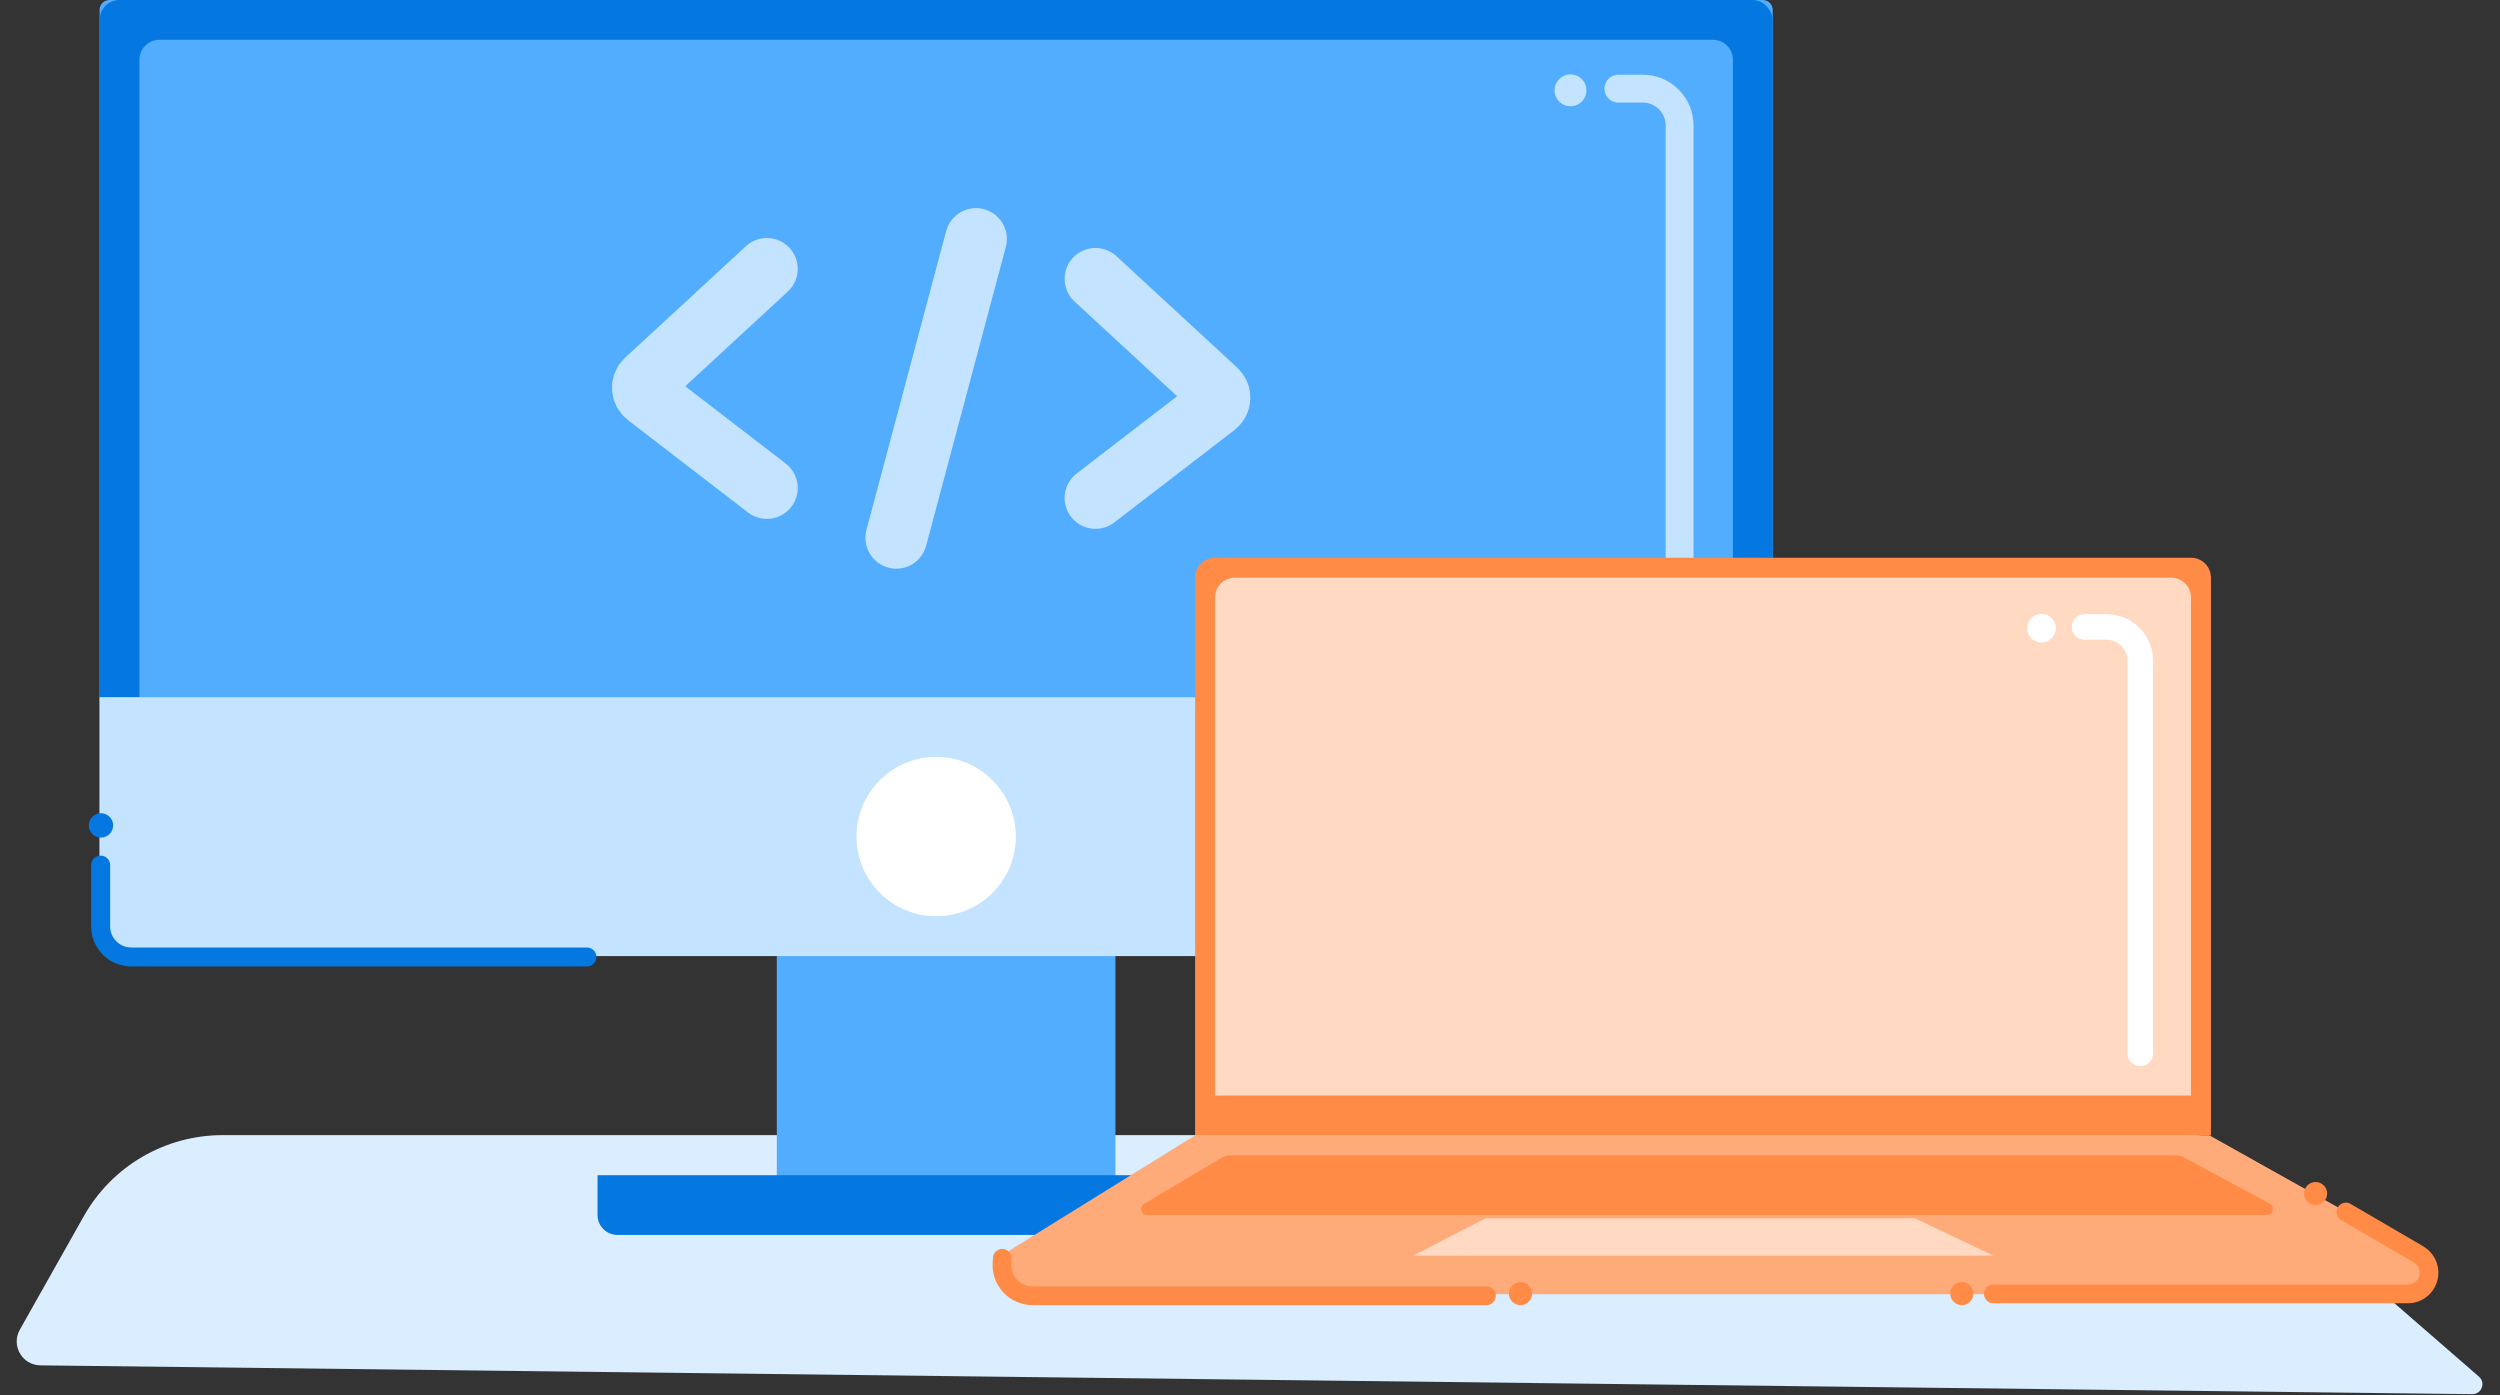 <svg width="2372" height="1324" viewBox="0 0 2372 1324" fill="none" xmlns="http://www.w3.org/2000/svg">
<rect x="0" y="0" width="2372" height="1324" fill="#333333" stroke="none"/>
<path d="M211.184 1077.01H576.406H2084.76C2087.04 1077.01 2089.24 1077.84 2090.96 1079.33L2352.06 1306.19C2358.7 1311.96 2354.55 1322.88 2345.75 1322.78L38.286 1295.45C21.053 1295.25 10.337 1276.66 18.797 1261.64L79.469 1153.98C106.264 1106.43 156.605 1077.01 211.184 1077.01Z" fill="#DAEEFF"/>
<path fill-rule="evenodd" clip-rule="evenodd" d="M1681.95 9.449C1681.95 4.231 1677.72 0 1672.5 0H103.924C98.706 0 94.475 4.231 94.475 9.449V869.333C94.475 879.771 102.936 888.232 113.374 888.232H1663.05C1673.49 888.232 1681.95 879.771 1681.95 869.333V9.449ZM1058.31 897.683C1058.31 892.464 1054.08 888.233 1048.86 888.233H746.484C741.265 888.233 737.034 892.464 737.034 897.683V1133.91C737.034 1144.35 745.496 1152.81 755.933 1152.81H1039.41C1049.85 1152.81 1058.31 1144.35 1058.31 1133.91V897.683Z" fill="#52ADFF"/>
<path d="M566.953 1115.01H1228.4V1152.81C1228.4 1163.25 1219.94 1171.71 1209.5 1171.71H585.852C575.415 1171.71 566.953 1163.25 566.953 1152.81V1115.01Z" fill="#0478E0"/>
<rect x="94.475" width="1587.48" height="718.145" rx="18.898" fill="#0478E0"/>
<path d="M132.3 56.693C132.3 46.255 140.761 37.794 151.199 37.794H1625.29C1635.72 37.794 1644.18 46.255 1644.18 56.693V661.446H132.3V56.693Z" fill="#52ADFF"/>
<circle cx="1490.09" cy="85.698" r="15.123" fill="#C3E3FF"/>
<path d="M1535.53 84.119H1558.75C1577.99 84.119 1593.58 99.711 1593.58 118.944V529.115" stroke="#C3E3FF" stroke-width="26.442" stroke-linecap="round"/>
<path d="M94.475 661.451H1681.95V888.233C1681.95 898.671 1673.49 907.132 1663.05 907.132H113.374C102.936 907.132 94.475 898.671 94.475 888.233V661.451Z" fill="#C3E3FF"/>
<path d="M95.484 820.809V878.906C95.484 894.969 108.505 907.99 124.568 907.99H556.892" stroke="#0478E0" stroke-width="18" stroke-linecap="round"/>
<circle cx="95.781" cy="783.148" r="11.565" fill="#0478E0"/>
<path d="M727.59 255.131L612.983 360.922C608.68 364.894 608.989 371.784 613.631 375.355L727.59 463.015" stroke="#C3E3FF" stroke-width="58.597" stroke-linecap="round"/>
<path d="M1039.41 264.578L1154.01 370.369C1158.32 374.341 1158.01 381.231 1153.37 384.802L1039.41 472.462" stroke="#C3E3FF" stroke-width="58.597" stroke-linecap="round"/>
<path d="M926.017 226.779L850.423 510.257" stroke="#C3E3FF" stroke-width="58.597" stroke-linecap="round"/>
<circle cx="888.235" cy="793.737" r="75.594" fill="white"/>
<path d="M1133.92 548.059C1133.92 537.622 1142.38 529.161 1152.82 529.161H2078.85C2089.28 529.161 2097.75 537.622 2097.75 548.059V1077.22H1133.92V548.059Z" fill="#FF8B46"/>
<path d="M1152.79 566.959C1152.79 556.522 1161.25 548.061 1171.69 548.061H2059.92C2070.36 548.061 2078.82 556.522 2078.82 566.959V1039.42H1152.79V566.959Z" fill="#FFD9C2"/>
<path d="M2096.27 1077.22H1133.9L947.763 1192.68C945.991 1193.78 944.913 1195.72 944.913 1197.8C944.913 1214.45 958.407 1227.94 975.052 1227.94H2275.63C2292.19 1227.94 2305.61 1214.52 2305.61 1197.96C2305.61 1195.79 2304.44 1193.79 2302.54 1192.73L2096.27 1077.22Z" fill="#FFAB79"/>
<path d="M1891.3 1227.65H2284.55C2296.11 1227.65 2305.29 1217.93 2304.62 1206.38V1206.38C2304.23 1199.67 2300.5 1193.59 2294.69 1190.19L2225.79 1149.96" stroke="#FF8B46" stroke-width="17.792" stroke-linecap="round"/>
<circle cx="1861.35" cy="1227.36" r="10.972" fill="#FF8B46"/>
<circle cx="1936.97" cy="596.035" r="13.641" fill="white"/>
<path d="M1977.89 594.849H1998.64C2016.33 594.849 2030.67 609.187 2030.67 626.874V999.322" stroke="white" stroke-width="24.316" stroke-linecap="round"/>
<circle cx="2197.03" cy="1132.47" r="10.972" fill="#FF8B46"/>
<path d="M950.987 1193.85L950.707 1198.66C949.733 1215.36 963.013 1229.43 979.741 1229.43H1410.32" stroke="#FF8B46" stroke-width="17.792" stroke-linecap="round"/>
<circle cx="1442.64" cy="1227.36" r="10.972" fill="#FF8B46"/>
<path d="M1085.48 1142.27L1158.68 1098.77C1161.6 1097.03 1164.93 1096.11 1168.33 1096.11H2063.68C2066.82 1096.11 2069.91 1096.9 2072.67 1098.39L2153.6 1142.15C2158.77 1144.95 2156.79 1152.81 2150.9 1152.81H1088.38C1082.62 1152.81 1080.53 1145.21 1085.48 1142.27Z" fill="#FF8B46"/>
<path fill-rule="evenodd" clip-rule="evenodd" d="M1409.33 1155.98L1340.77 1191.37L1606.37 1191.37H1891.24L1817.16 1155.98H1608.14V1155.98H1409.33Z" fill="#FFD9C2"/>
</svg>
